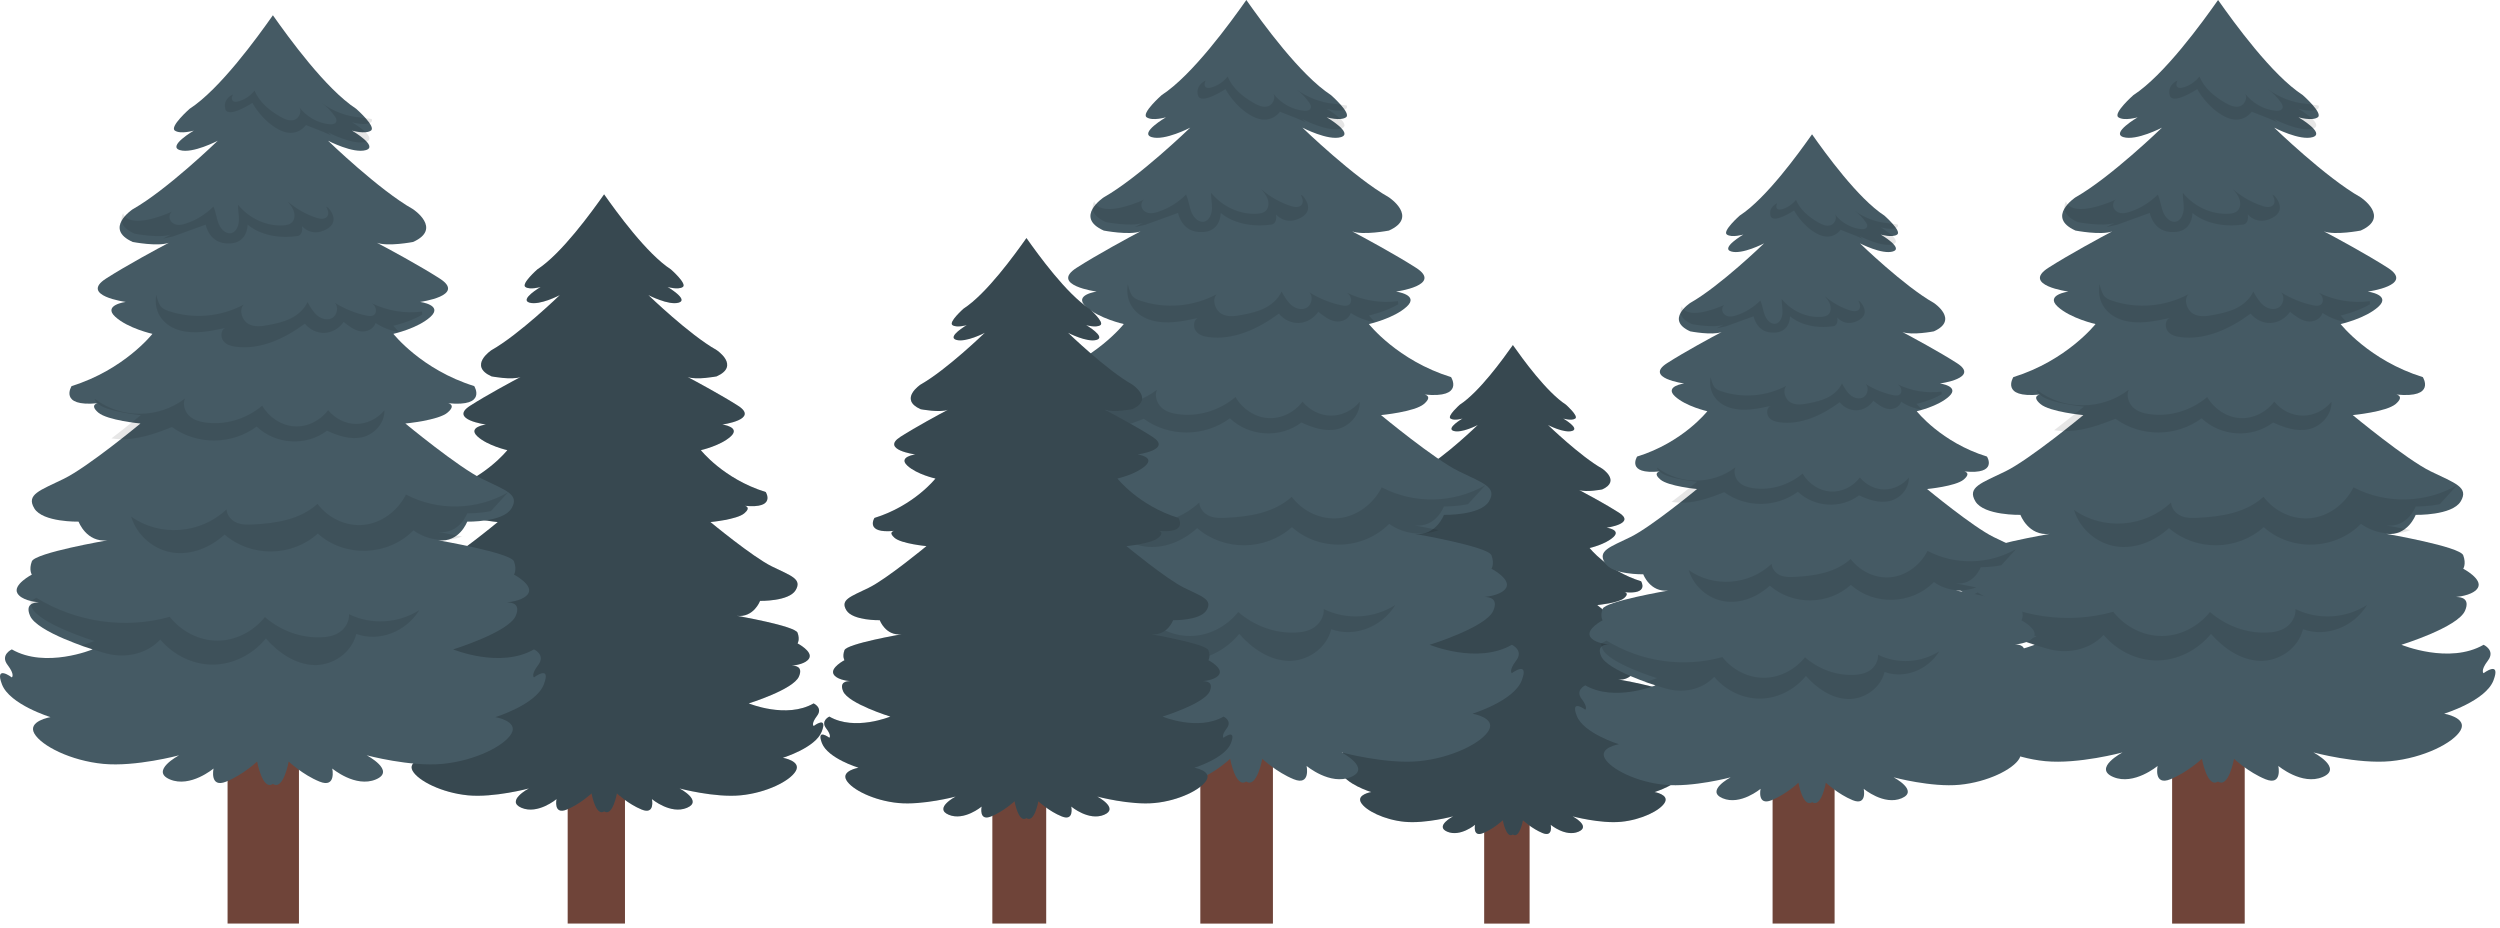 <svg width="264" height="98" viewBox="0 0 264 98" fill="none" xmlns="http://www.w3.org/2000/svg">
<path d="M156.728 97.532H161.526V81.029H156.728V97.532Z" fill="#6F4439"/>
<path d="M177.326 80.973C177.326 80.973 177.091 80.816 177.611 80.134C178.131 79.452 177.326 79.088 177.326 79.088C175.055 80.397 171.89 79.088 171.89 79.088C171.89 79.088 175.626 77.936 176.095 76.835C176.448 76.012 175.827 75.923 175.486 75.928C175.866 75.889 176.694 75.755 176.945 75.313C177.275 74.737 175.978 74.055 175.978 74.055C175.978 74.055 176.19 73.742 175.978 73.166C175.765 72.59 170.894 71.751 170.894 71.751C172.315 71.908 172.829 70.493 172.829 70.493C172.829 70.493 175.24 70.543 175.805 69.603C176.369 68.658 175.424 68.401 173.819 67.613C172.214 66.83 168.669 63.894 168.669 63.894C168.669 63.894 170.889 63.687 171.504 63.161C172.119 62.635 171.549 62.535 171.549 62.535C174.194 62.797 173.299 61.383 173.299 61.383C169.753 60.281 167.863 57.87 167.863 57.87C167.863 57.87 169.519 57.501 170.369 56.718C171.219 55.936 169.658 55.723 169.658 55.723C169.658 55.723 172.779 55.304 170.984 54.152C169.619 53.274 167.433 52.099 166.756 51.741C167.5 52.015 169.189 51.685 169.189 51.685C171.174 50.796 169.189 49.487 169.189 49.487C166.873 48.179 163.468 44.879 163.468 44.879C163.468 44.879 165.168 45.769 166.018 45.506C166.868 45.243 165.073 44.197 165.073 44.197C165.073 44.197 165.973 44.46 166.348 44.197C166.722 43.934 165.358 42.732 165.358 42.732C163.322 41.406 160.811 37.934 159.76 36.44C158.708 37.934 156.197 41.406 154.162 42.732C154.162 42.732 152.792 43.934 153.172 44.197C153.552 44.46 154.447 44.197 154.447 44.197C154.447 44.197 152.652 45.243 153.502 45.506C154.352 45.769 156.052 44.879 156.052 44.879C156.052 44.879 152.652 48.179 150.331 49.487C150.331 49.487 148.346 50.796 150.331 51.685C150.331 51.685 152.02 52.01 152.764 51.741C152.087 52.093 149.9 53.274 148.536 54.152C146.741 55.304 149.861 55.723 149.861 55.723C149.861 55.723 148.301 55.93 149.151 56.718C150.001 57.501 151.656 57.87 151.656 57.87C151.656 57.87 149.766 60.281 146.22 61.383C146.22 61.383 145.32 62.797 147.971 62.535C147.971 62.535 147.406 62.641 148.016 63.161C148.631 63.687 150.851 63.894 150.851 63.894C150.851 63.894 147.305 66.83 145.7 67.613C144.095 68.395 143.15 68.658 143.715 69.603C144.28 70.549 146.69 70.493 146.69 70.493C146.69 70.493 147.21 71.908 148.625 71.751C148.625 71.751 143.76 72.59 143.547 73.166C143.335 73.742 143.547 74.055 143.547 74.055C143.547 74.055 142.25 74.737 142.58 75.313C142.831 75.75 143.659 75.889 144.039 75.928C143.704 75.923 143.078 76.012 143.43 76.835C143.905 77.936 147.635 79.088 147.635 79.088C147.635 79.088 144.47 80.397 142.2 79.088C142.2 79.088 141.394 79.457 141.914 80.134C142.434 80.816 142.2 80.973 142.2 80.973C142.2 80.973 141.02 80.084 141.54 81.443C142.06 82.807 144.8 83.641 144.8 83.641C144.8 83.641 143.24 83.903 143.715 84.742C144.185 85.581 146.17 86.576 148.346 86.784C150.521 86.99 153.452 86.207 153.452 86.207C153.452 86.207 151.466 87.253 152.836 87.829C154.207 88.405 155.767 87.097 155.767 87.097C155.767 87.097 155.482 88.439 156.617 87.975C157.752 87.516 158.697 86.621 158.697 86.621C158.697 86.621 159.05 88.595 159.76 88.126C160.47 88.601 160.822 86.621 160.822 86.621C160.822 86.621 161.767 87.51 162.903 87.975C164.038 88.433 163.753 87.097 163.753 87.097C163.753 87.097 165.313 88.405 166.683 87.829C168.053 87.253 166.068 86.207 166.068 86.207C166.068 86.207 168.999 86.99 171.174 86.784C173.349 86.576 175.335 85.581 175.805 84.742C176.274 83.903 174.72 83.641 174.72 83.641C174.72 83.641 177.46 82.802 177.98 81.443C178.5 80.078 177.32 80.973 177.32 80.973H177.326Z" fill="#455A64"/>
<path d="M166.679 49.65C166.679 49.65 166.628 49.627 166.605 49.616C166.634 49.622 166.656 49.633 166.679 49.65Z" fill="black"/>
<g opacity="0.2">
<path d="M177.326 80.973C177.326 80.973 177.091 80.816 177.611 80.134C178.131 79.452 177.326 79.088 177.326 79.088C175.055 80.397 171.89 79.088 171.89 79.088C171.89 79.088 175.626 77.936 176.095 76.835C176.448 76.012 175.827 75.923 175.486 75.928C175.866 75.889 176.694 75.755 176.945 75.313C177.275 74.737 175.978 74.055 175.978 74.055C175.978 74.055 176.19 73.742 175.978 73.166C175.765 72.59 170.894 71.751 170.894 71.751C172.315 71.908 172.829 70.493 172.829 70.493C172.829 70.493 175.24 70.543 175.805 69.603C176.369 68.658 175.424 68.401 173.819 67.613C172.214 66.83 168.669 63.894 168.669 63.894C168.669 63.894 170.889 63.687 171.504 63.161C172.119 62.635 171.549 62.535 171.549 62.535C174.194 62.797 173.299 61.383 173.299 61.383C169.753 60.281 167.863 57.87 167.863 57.87C167.863 57.87 169.519 57.501 170.369 56.718C171.219 55.936 169.658 55.723 169.658 55.723C169.658 55.723 172.779 55.304 170.984 54.152C169.619 53.274 167.433 52.099 166.756 51.741C167.5 52.015 169.189 51.685 169.189 51.685C171.174 50.796 169.189 49.487 169.189 49.487C166.873 48.179 163.468 44.879 163.468 44.879C163.468 44.879 165.168 45.769 166.018 45.506C166.868 45.243 165.073 44.197 165.073 44.197C165.073 44.197 165.973 44.46 166.348 44.197C166.722 43.934 165.358 42.732 165.358 42.732C163.322 41.406 160.811 37.934 159.76 36.44C158.708 37.934 156.197 41.406 154.162 42.732C154.162 42.732 152.792 43.934 153.172 44.197C153.552 44.46 154.447 44.197 154.447 44.197C154.447 44.197 152.652 45.243 153.502 45.506C154.352 45.769 156.052 44.879 156.052 44.879C156.052 44.879 152.652 48.179 150.331 49.487C150.331 49.487 148.346 50.796 150.331 51.685C150.331 51.685 152.02 52.01 152.764 51.741C152.087 52.093 149.9 53.274 148.536 54.152C146.741 55.304 149.861 55.723 149.861 55.723C149.861 55.723 148.301 55.93 149.151 56.718C150.001 57.501 151.656 57.87 151.656 57.87C151.656 57.87 149.766 60.281 146.22 61.383C146.22 61.383 145.32 62.797 147.971 62.535C147.971 62.535 147.406 62.641 148.016 63.161C148.631 63.687 150.851 63.894 150.851 63.894C150.851 63.894 147.305 66.83 145.7 67.613C144.095 68.395 143.15 68.658 143.715 69.603C144.28 70.549 146.69 70.493 146.69 70.493C146.69 70.493 147.21 71.908 148.625 71.751C148.625 71.751 143.76 72.59 143.547 73.166C143.335 73.742 143.547 74.055 143.547 74.055C143.547 74.055 142.25 74.737 142.58 75.313C142.831 75.75 143.659 75.889 144.039 75.928C143.704 75.923 143.078 76.012 143.43 76.835C143.905 77.936 147.635 79.088 147.635 79.088C147.635 79.088 144.47 80.397 142.2 79.088C142.2 79.088 141.394 79.457 141.914 80.134C142.434 80.816 142.2 80.973 142.2 80.973C142.2 80.973 141.02 80.084 141.54 81.443C142.06 82.807 144.8 83.641 144.8 83.641C144.8 83.641 143.24 83.903 143.715 84.742C144.185 85.581 146.17 86.576 148.346 86.784C150.521 86.99 153.452 86.207 153.452 86.207C153.452 86.207 151.466 87.253 152.836 87.829C154.207 88.405 155.767 87.097 155.767 87.097C155.767 87.097 155.482 88.439 156.617 87.975C157.752 87.516 158.697 86.621 158.697 86.621C158.697 86.621 159.05 88.595 159.76 88.126C160.47 88.601 160.822 86.621 160.822 86.621C160.822 86.621 161.767 87.51 162.903 87.975C164.038 88.433 163.753 87.097 163.753 87.097C163.753 87.097 165.313 88.405 166.683 87.829C168.053 87.253 166.068 86.207 166.068 86.207C166.068 86.207 168.999 86.99 171.174 86.784C173.349 86.576 175.335 85.581 175.805 84.742C176.274 83.903 174.72 83.641 174.72 83.641C174.72 83.641 177.46 82.802 177.98 81.443C178.5 80.078 177.32 80.973 177.32 80.973H177.326Z" fill="black"/>
</g>
<path d="M126.754 97.532H134.421V71.186H126.754V97.532Z" fill="#6F4439"/>
<path d="M159.653 71.097C159.653 71.097 159.279 70.845 160.106 69.76C160.934 68.675 159.653 68.088 159.653 68.088C156.03 70.18 150.974 68.088 150.974 68.088C150.974 68.088 156.936 66.248 157.691 64.492C158.255 63.178 157.26 63.032 156.723 63.044C157.333 62.982 158.647 62.764 159.05 62.065C159.575 61.142 157.5 60.057 157.5 60.057C157.5 60.057 157.842 59.554 157.5 58.637C157.159 57.714 149.386 56.377 149.386 56.377C151.651 56.629 152.478 54.37 152.478 54.37C152.478 54.37 156.326 54.454 157.232 52.949C158.138 51.445 156.628 51.025 154.061 49.773C151.494 48.52 145.835 43.834 145.835 43.834C145.835 43.834 149.38 43.498 150.364 42.665C151.343 41.826 150.443 41.664 150.443 41.664C154.671 42.083 153.233 39.824 153.233 39.824C147.574 38.068 144.554 34.22 144.554 34.22C144.554 34.22 147.194 33.633 148.553 32.38C149.911 31.128 147.423 30.792 147.423 30.792C147.423 30.792 152.406 30.121 149.537 28.281C147.356 26.883 143.872 24.998 142.787 24.433C143.972 24.87 146.668 24.349 146.668 24.349C149.839 22.929 146.668 20.837 146.668 20.837C142.971 18.746 137.535 13.478 137.535 13.478C137.535 13.478 140.253 14.898 141.612 14.479C142.971 14.059 140.102 12.387 140.102 12.387C140.102 12.387 141.534 12.807 142.138 12.387C142.742 11.968 140.555 10.044 140.555 10.044C137.3 7.93 133.291 2.382 131.613 0C129.935 2.382 125.925 7.93 122.671 10.044C122.671 10.044 120.484 11.968 121.088 12.387C121.692 12.807 123.124 12.387 123.124 12.387C123.124 12.387 120.255 14.059 121.614 14.479C122.973 14.898 125.691 13.478 125.691 13.478C125.691 13.478 120.255 18.746 116.558 20.837C116.558 20.837 113.387 22.929 116.558 24.349C116.558 24.349 119.254 24.87 120.439 24.433C119.354 24.998 115.87 26.883 113.689 28.281C110.82 30.121 115.803 30.792 115.803 30.792C115.803 30.792 113.315 31.128 114.673 32.38C116.032 33.633 118.672 34.22 118.672 34.22C118.672 34.22 115.652 38.068 109.993 39.824C109.993 39.824 108.561 42.083 112.783 41.664C112.783 41.664 111.877 41.831 112.856 42.665C113.835 43.504 117.386 43.834 117.386 43.834C117.386 43.834 111.726 48.52 109.159 49.773C106.592 51.025 105.082 51.445 105.988 52.949C106.894 54.454 110.742 54.37 110.742 54.37C110.742 54.37 111.57 56.629 113.835 56.377C113.835 56.377 106.061 57.714 105.72 58.637C105.379 59.559 105.72 60.057 105.72 60.057C105.72 60.057 103.645 61.142 104.171 62.065C104.574 62.764 105.888 62.982 106.497 63.044C105.96 63.032 104.965 63.178 105.53 64.492C106.285 66.248 112.246 68.088 112.246 68.088C112.246 68.088 107.191 70.18 103.567 68.088C103.567 68.088 102.286 68.675 103.114 69.76C103.942 70.845 103.567 71.097 103.567 71.097C103.567 71.097 101.682 69.676 102.51 71.852C103.338 74.027 107.716 75.364 107.716 75.364C107.716 75.364 105.228 75.783 105.983 77.12C106.738 78.456 109.909 80.045 113.376 80.38C116.849 80.716 121.524 79.457 121.524 79.457C121.524 79.457 118.353 81.129 120.546 82.052C122.732 82.975 125.226 80.883 125.226 80.883C125.226 80.883 124.773 83.025 126.585 82.287C128.397 81.549 129.907 80.129 129.907 80.129C129.907 80.129 130.472 83.283 131.602 82.528C132.731 83.283 133.296 80.129 133.296 80.129C133.296 80.129 134.806 81.549 136.618 82.287C138.43 83.025 137.977 80.883 137.977 80.883C137.977 80.883 140.466 82.975 142.658 82.052C144.845 81.129 141.679 79.457 141.679 79.457C141.679 79.457 146.36 80.71 149.828 80.38C153.3 80.045 156.466 78.456 157.221 77.12C157.976 75.783 155.487 75.364 155.487 75.364C155.487 75.364 159.866 74.027 160.694 71.852C161.521 69.676 159.637 71.097 159.637 71.097H159.653Z" fill="#455A64"/>
<path d="M142.648 21.084C142.608 21.067 142.569 21.044 142.529 21.028C142.574 21.039 142.614 21.061 142.648 21.084Z" fill="black"/>
<g opacity="0.1">
<path d="M136.959 12.505L135.164 11.8C135.164 11.8 134.174 13.276 132.29 12.303C130.411 11.33 129.41 9.412 129.41 9.412C129.41 9.412 126.77 11.162 126.496 10.05C126.222 8.942 127.324 8.5 127.324 8.5C127.234 8.696 127.15 8.937 127.257 9.116C127.374 9.317 127.637 9.306 127.844 9.255C128.532 9.088 129.175 8.668 129.639 8.081C130.165 9.339 131.244 10.206 132.351 10.849C132.838 11.129 133.391 11.386 133.917 11.218C134.443 11.045 134.79 10.234 134.398 9.809C135.226 10.9 136.462 11.599 137.748 11.699C138.022 11.722 138.38 11.649 138.43 11.347C138.464 11.174 138.363 11 138.268 10.861C137.877 10.29 137.401 9.798 136.859 9.412C138.072 10.301 139.493 10.844 140.947 10.967L142.222 11.14C142.267 11.291 142.25 11.42 142.138 11.492C141.534 11.912 140.102 11.492 140.102 11.492C140.102 11.492 142.971 13.165 141.612 13.584C140.253 14.003 137.535 12.583 137.535 12.583C137.535 12.583 137.658 12.7 137.871 12.902L136.954 12.505H136.959Z" fill="black"/>
</g>
<g opacity="0.1">
<path d="M120.914 23.751L124.399 22.487C124.399 22.487 124.79 24.618 126.926 24.5C126.926 24.5 128.777 24.657 128.917 22.487C128.917 22.487 130.696 24.221 134.292 23.712C134.292 23.712 134.896 23.634 134.756 22.649C134.756 22.649 135.718 23.874 137.351 23.002C138.989 22.135 137.569 20.675 137.569 20.675L137.351 20.558C137.502 20.849 137.647 21.201 137.524 21.503C137.339 21.933 136.78 21.905 136.366 21.771C135.22 21.408 134.141 20.804 133.201 19.993C133.453 20.295 133.716 20.608 133.855 20.994C133.995 21.38 133.99 21.855 133.744 22.168C133.503 22.476 133.106 22.549 132.742 22.571C130.936 22.672 129.107 21.838 127.888 20.356C127.871 20.916 128.006 21.475 127.983 22.034C127.961 22.593 127.726 23.214 127.239 23.382C126.669 23.583 126.082 23.041 125.83 22.437C125.579 21.833 125.523 21.145 125.249 20.547C124.399 21.391 123.37 22.023 122.268 22.375C121.96 22.476 121.63 22.554 121.312 22.498C120.993 22.442 120.68 22.23 120.568 21.894C120.473 21.604 120.579 21.234 120.808 21.083C119.41 21.721 116.178 22.851 115.54 21.268C115.205 21.95 115.277 22.778 116.782 23.455C116.782 23.455 119.477 23.975 120.663 23.538C120.461 23.645 120.171 23.796 119.818 23.986L120.909 23.745L120.914 23.751Z" fill="black"/>
</g>
<g opacity="0.1">
<path d="M145.198 34.03C144.297 33.89 143.425 33.56 142.647 33.051C142.413 33.745 141.641 34.052 140.981 33.929C140.321 33.806 139.756 33.359 139.214 32.928C138.733 33.627 137.967 34.069 137.172 34.108C136.378 34.142 135.584 33.773 135.053 33.118C132.849 34.746 130.232 35.948 127.604 35.596C127.117 35.529 126.603 35.389 126.29 34.969C125.976 34.55 126.021 33.789 126.48 33.588C124.875 33.935 123.208 34.282 121.62 33.834C120.032 33.392 118.756 32.067 119.098 30.003C119.17 30.328 119.31 30.831 119.511 31.155C119.713 31.48 120.071 31.636 120.412 31.748C123.051 32.643 125.993 32.397 128.482 31.072C127.95 31.653 128.32 32.749 128.979 33.13C129.645 33.51 130.439 33.392 131.172 33.247C131.977 33.09 132.788 32.917 133.532 32.548C134.276 32.179 134.963 31.592 135.338 30.786C135.64 31.329 135.953 31.877 136.417 32.252C136.882 32.626 137.536 32.783 138.034 32.464C138.531 32.145 138.694 31.262 138.252 30.859C139.314 31.525 140.478 31.994 141.68 32.246C141.982 32.307 142.34 32.341 142.547 32.089C142.754 31.838 142.692 31.418 142.491 31.155C142.413 31.055 142.323 30.977 142.228 30.909C143.917 31.732 145.802 32.045 147.63 31.799L147.658 32.134C146.282 32.94 144.566 33.32 144.566 33.32C144.566 33.32 144.784 33.594 145.203 34.024L145.198 34.03Z" fill="black"/>
</g>
<g opacity="0.1">
<path d="M115.943 45.517C117.604 45.416 119.215 44.851 120.781 44.225C123.465 46.177 127.206 46.154 129.874 44.175C131.938 46.121 135.192 46.311 137.429 44.617C138.621 45.17 139.918 45.601 141.187 45.327C142.451 45.047 143.631 43.85 143.592 42.424C142.826 43.347 141.702 43.895 140.567 43.889C139.431 43.889 138.313 43.341 137.547 42.413C136.663 43.576 135.265 44.242 133.895 44.147C132.525 44.052 131.211 43.207 130.467 41.926C128.739 43.381 126.479 44.046 124.332 43.727C123.717 43.638 123.085 43.453 122.621 43.006C122.156 42.553 121.905 41.77 122.179 41.155C119.366 43.33 115.334 43.347 112.504 41.2L112.481 41.255C112.532 41.39 112.66 41.557 112.912 41.77C113.891 42.609 117.442 42.939 117.442 42.939C117.442 42.939 116.033 44.108 114.299 45.433C114.847 45.523 115.406 45.545 115.96 45.511L115.943 45.517Z" fill="black"/>
</g>
<g opacity="0.1">
<path d="M155.023 53.24C153.765 53.508 152.479 53.481 152.479 53.481C152.479 53.481 151.651 55.74 149.386 55.488C149.386 55.488 150.51 55.684 151.925 55.975C150.214 56.635 148.223 56.411 146.696 55.321C143.939 58.105 139.331 58.262 136.428 55.667C133.632 58.184 129.259 58.228 126.423 55.773C124.88 57.177 122.85 57.994 120.87 57.709C118.89 57.423 117.023 55.936 116.391 53.839C119.478 56.042 123.851 55.706 126.642 53.061C126.681 53.721 127.173 54.264 127.732 54.493C128.291 54.722 128.907 54.711 129.499 54.677C131.938 54.554 134.516 54.168 136.406 52.463C137.608 54.045 139.532 54.912 141.394 54.717C143.251 54.521 144.996 53.268 145.908 51.462C149.33 53.251 153.502 53.162 156.863 51.227L155.023 53.24Z" fill="black"/>
</g>
<g opacity="0.1">
<path d="M139.789 64.313C139.84 65.096 139.381 65.84 138.777 66.248C138.173 66.656 137.446 66.779 136.741 66.802C134.599 66.874 132.446 66.091 130.757 64.626C129.477 66.22 127.57 67.165 125.646 67.16C123.722 67.16 121.815 66.203 120.54 64.604C115.758 65.941 110.53 65.197 106.212 62.563L105.563 62.92C105.563 63.105 105.614 63.329 105.731 63.608C106.486 65.364 112.448 67.204 112.448 67.204C112.448 67.204 111.844 67.456 110.904 67.697C111.933 68.01 112.822 68.267 113.387 68.446C115.49 69.123 117.951 68.731 119.528 67.053C120.982 68.765 123.096 69.766 125.215 69.743C127.335 69.721 129.432 68.681 130.864 66.942C132.239 68.502 134.046 69.715 136.014 69.788C137.977 69.861 140.052 68.546 140.583 66.449C143.016 67.333 145.919 66.237 147.35 63.882C145.08 65.325 142.188 65.493 139.795 64.319L139.789 64.313Z" fill="black"/>
</g>
<path d="M229.375 97.532H237.042V71.186H229.375V97.532Z" fill="#6F4439"/>
<path d="M262.27 71.097C262.27 71.097 261.895 70.845 262.723 69.76C263.55 68.675 262.27 68.088 262.27 68.088C258.646 70.18 253.59 68.088 253.59 68.088C253.59 68.088 259.552 66.248 260.307 64.492C260.872 63.178 259.876 63.032 259.339 63.044C259.949 62.982 261.263 62.764 261.666 62.065C262.191 61.142 260.117 60.057 260.117 60.057C260.117 60.057 260.458 59.554 260.117 58.637C259.775 57.714 252.002 56.377 252.002 56.377C254.267 56.629 255.095 54.37 255.095 54.37C255.095 54.37 258.942 54.454 259.848 52.949C260.754 51.445 259.244 51.025 256.677 49.773C254.11 48.52 248.451 43.834 248.451 43.834C248.451 43.834 251.996 43.498 252.981 42.665C253.959 41.826 253.059 41.664 253.059 41.664C257.287 42.083 255.85 39.824 255.85 39.824C250.19 38.068 247.17 34.22 247.17 34.22C247.17 34.22 249.81 33.633 251.169 32.38C252.528 31.128 250.039 30.792 250.039 30.792C250.039 30.792 255.022 30.121 252.153 28.281C249.972 26.883 246.488 24.998 245.403 24.433C246.588 24.87 249.284 24.349 249.284 24.349C252.455 22.929 249.284 20.837 249.284 20.837C245.587 18.746 240.152 13.478 240.152 13.478C240.152 13.478 242.87 14.898 244.228 14.479C245.587 14.059 242.719 12.387 242.719 12.387C242.719 12.387 244.15 12.807 244.754 12.387C245.358 11.968 243.172 10.044 243.172 10.044C239.917 7.93 235.907 2.382 234.229 0C232.551 2.382 228.542 7.93 225.287 10.044C225.287 10.044 223.1 11.968 223.704 12.387C224.308 12.807 225.74 12.387 225.74 12.387C225.74 12.387 222.871 14.059 224.23 14.479C225.589 14.898 228.307 13.478 228.307 13.478C228.307 13.478 222.871 18.746 219.174 20.837C219.174 20.837 216.003 22.929 219.174 24.349C219.174 24.349 221.87 24.87 223.056 24.433C221.971 24.998 218.486 26.883 216.305 28.281C213.436 30.121 218.419 30.792 218.419 30.792C218.419 30.792 215.931 31.128 217.29 32.38C218.649 33.633 221.288 34.22 221.288 34.22C221.288 34.22 218.268 38.068 212.609 39.824C212.609 39.824 211.177 42.083 215.399 41.664C215.399 41.664 214.493 41.831 215.472 42.665C216.451 43.504 220.002 43.834 220.002 43.834C220.002 43.834 214.342 48.52 211.776 49.773C209.209 51.025 207.699 51.445 208.605 52.949C209.511 54.454 213.358 54.37 213.358 54.37C213.358 54.37 214.186 56.629 216.451 56.377C216.451 56.377 208.677 57.714 208.336 58.637C207.995 59.559 208.336 60.057 208.336 60.057C208.336 60.057 206.261 61.142 206.787 62.065C207.19 62.764 208.504 62.982 209.114 63.044C208.577 63.032 207.581 63.178 208.146 64.492C208.901 66.248 214.863 68.088 214.863 68.088C214.863 68.088 209.807 70.18 206.183 68.088C206.183 68.088 204.902 68.675 205.73 69.76C206.558 70.845 206.183 71.097 206.183 71.097C206.183 71.097 204.298 69.676 205.126 71.852C205.954 74.027 210.333 75.364 210.333 75.364C210.333 75.364 207.844 75.783 208.599 77.12C209.354 78.456 212.525 80.045 215.992 80.38C219.465 80.716 224.14 79.457 224.14 79.457C224.14 79.457 220.97 81.129 223.162 82.052C225.348 82.975 227.843 80.883 227.843 80.883C227.843 80.883 227.39 83.025 229.202 82.287C231.014 81.549 232.524 80.129 232.524 80.129C232.524 80.129 233.088 83.283 234.218 82.528C235.348 83.283 235.913 80.129 235.913 80.129C235.913 80.129 237.422 81.549 239.234 82.287C241.046 83.025 240.593 80.883 240.593 80.883C240.593 80.883 243.082 82.975 245.274 82.052C247.466 81.129 244.296 79.457 244.296 79.457C244.296 79.457 248.976 80.71 252.444 80.38C255.917 80.045 259.082 78.456 259.837 77.12C260.592 75.783 258.103 75.364 258.103 75.364C258.103 75.364 262.482 74.027 263.31 71.852C264.138 69.676 262.253 71.097 262.253 71.097H262.27Z" fill="#455A64"/>
<path d="M245.27 21.084C245.23 21.067 245.191 21.044 245.151 21.028C245.196 21.039 245.236 21.061 245.27 21.084Z" fill="black"/>
<g opacity="0.1">
<path d="M239.58 12.505L237.785 11.8C237.785 11.8 236.795 13.276 234.911 12.303C233.032 11.33 232.031 9.412 232.031 9.412C232.031 9.412 229.391 11.162 229.117 10.05C228.843 8.942 229.945 8.5 229.945 8.5C229.855 8.696 229.771 8.937 229.878 9.116C229.995 9.317 230.258 9.306 230.465 9.255C231.153 9.088 231.796 8.668 232.26 8.081C232.786 9.339 233.865 10.206 234.972 10.849C235.459 11.129 236.013 11.386 236.538 11.218C237.064 11.045 237.411 10.234 237.019 9.809C237.847 10.9 239.083 11.599 240.369 11.699C240.643 11.722 241.001 11.649 241.051 11.347C241.085 11.174 240.984 11 240.889 10.861C240.498 10.29 240.022 9.798 239.48 9.412C240.693 10.301 242.114 10.844 243.568 10.967L244.843 11.14C244.888 11.291 244.871 11.42 244.759 11.492C244.155 11.912 242.723 11.492 242.723 11.492C242.723 11.492 245.592 13.165 244.233 13.584C242.874 14.003 240.157 12.583 240.157 12.583C240.157 12.583 240.28 12.7 240.492 12.902L239.575 12.505H239.58Z" fill="black"/>
</g>
<g opacity="0.1">
<path d="M223.531 23.751L227.015 22.487C227.015 22.487 227.406 24.618 229.543 24.5C229.543 24.5 231.394 24.657 231.533 22.487C231.533 22.487 233.312 24.221 236.908 23.712C236.908 23.712 237.512 23.634 237.372 22.649C237.372 22.649 238.334 23.874 239.967 23.002C241.605 22.135 240.185 20.675 240.185 20.675L239.967 20.558C240.118 20.849 240.263 21.201 240.14 21.503C239.956 21.933 239.396 21.905 238.983 21.771C237.836 21.408 236.757 20.804 235.817 19.993C236.069 20.295 236.332 20.608 236.472 20.994C236.611 21.38 236.606 21.855 236.36 22.168C236.119 22.476 235.722 22.549 235.359 22.571C233.552 22.672 231.724 21.838 230.504 20.356C230.488 20.916 230.622 21.475 230.6 22.034C230.577 22.593 230.342 23.214 229.856 23.382C229.285 23.583 228.698 23.041 228.446 22.437C228.195 21.833 228.139 21.145 227.865 20.547C227.015 21.391 225.986 22.023 224.884 22.375C224.576 22.476 224.246 22.554 223.928 22.498C223.609 22.442 223.296 22.23 223.184 21.894C223.089 21.604 223.195 21.234 223.424 21.083C222.026 21.721 218.794 22.851 218.156 21.268C217.821 21.95 217.893 22.778 219.398 23.455C219.398 23.455 222.093 23.975 223.279 23.538C223.078 23.645 222.787 23.796 222.435 23.986L223.525 23.745L223.531 23.751Z" fill="black"/>
</g>
<g opacity="0.1">
<path d="M247.813 34.03C246.912 33.89 246.04 33.56 245.263 33.051C245.028 33.745 244.256 34.052 243.596 33.929C242.936 33.806 242.371 33.359 241.829 32.928C241.348 33.627 240.582 34.069 239.788 34.108C238.994 34.142 238.199 33.773 237.668 33.118C235.465 34.746 232.847 35.948 230.219 35.596C229.732 35.529 229.218 35.389 228.905 34.969C228.592 34.55 228.636 33.789 229.095 33.588C227.49 33.935 225.823 34.282 224.235 33.834C222.647 33.392 221.372 32.067 221.713 30.003C221.786 30.328 221.925 30.831 222.127 31.155C222.328 31.48 222.686 31.636 223.027 31.748C225.667 32.643 228.608 32.397 231.097 31.072C230.566 31.653 230.935 32.749 231.595 33.13C232.26 33.51 233.054 33.392 233.787 33.247C234.592 33.09 235.403 32.917 236.147 32.548C236.891 32.179 237.579 31.592 237.953 30.786C238.255 31.329 238.568 31.877 239.033 32.252C239.497 32.626 240.151 32.783 240.649 32.464C241.147 32.145 241.309 31.262 240.867 30.859C241.93 31.525 243.093 31.994 244.295 32.246C244.597 32.307 244.955 32.341 245.162 32.089C245.369 31.838 245.307 31.418 245.106 31.155C245.028 31.055 244.938 30.977 244.843 30.909C246.532 31.732 248.417 32.045 250.246 31.799L250.273 32.134C248.898 32.94 247.181 33.32 247.181 33.32C247.181 33.32 247.399 33.594 247.818 34.024L247.813 34.03Z" fill="black"/>
</g>
<g opacity="0.1">
<path d="M218.558 45.517C220.219 45.416 221.83 44.851 223.396 44.225C226.08 46.177 229.822 46.154 232.489 44.175C234.553 46.121 237.808 46.311 240.045 44.617C241.236 45.17 242.533 45.601 243.803 45.327C245.067 45.047 246.247 43.85 246.207 42.424C245.441 43.347 244.317 43.895 243.182 43.889C242.047 43.889 240.928 43.341 240.162 42.413C239.278 43.576 237.88 44.242 236.51 44.147C235.14 44.052 233.826 43.207 233.082 41.926C231.354 43.381 229.095 44.046 226.947 43.727C226.332 43.638 225.7 43.453 225.236 43.006C224.772 42.553 224.52 41.77 224.794 41.155C221.981 43.33 217.949 43.347 215.119 41.2L215.097 41.255C215.147 41.39 215.276 41.557 215.527 41.77C216.506 42.609 220.057 42.939 220.057 42.939C220.057 42.939 218.648 44.108 216.914 45.433C217.462 45.523 218.022 45.545 218.575 45.511L218.558 45.517Z" fill="black"/>
</g>
<g opacity="0.1">
<path d="M257.644 53.24C256.386 53.508 255.1 53.481 255.1 53.481C255.1 53.481 254.272 55.74 252.007 55.488C252.007 55.488 253.131 55.684 254.546 55.975C252.835 56.635 250.844 56.411 249.317 55.321C246.56 58.105 241.952 58.262 239.049 55.667C236.253 58.184 231.88 58.228 229.045 55.773C227.501 57.177 225.471 57.994 223.491 57.709C221.512 57.423 219.644 55.936 219.012 53.839C222.099 56.042 226.472 55.706 229.263 53.061C229.302 53.721 229.794 54.264 230.353 54.493C230.912 54.722 231.528 54.711 232.12 54.677C234.559 54.554 237.137 54.168 239.027 52.463C240.229 54.045 242.153 54.912 244.016 54.717C245.872 54.521 247.617 53.268 248.529 51.462C251.951 53.251 256.123 53.162 259.484 51.227L257.644 53.24Z" fill="black"/>
</g>
<g opacity="0.1">
<path d="M242.404 64.313C242.455 65.096 241.996 65.84 241.392 66.248C240.788 66.656 240.061 66.779 239.357 66.802C237.215 66.874 235.062 66.091 233.373 64.626C232.092 66.22 230.185 67.165 228.261 67.16C226.337 67.16 224.43 66.203 223.155 64.604C218.374 65.941 213.145 65.197 208.827 62.563L208.179 62.92C208.179 63.105 208.229 63.329 208.346 63.608C209.101 65.364 215.063 67.204 215.063 67.204C215.063 67.204 214.459 67.456 213.519 67.697C214.548 68.01 215.438 68.267 216.003 68.446C218.105 69.123 220.566 68.731 222.143 67.053C223.597 68.765 225.711 69.766 227.831 69.743C229.95 69.721 232.047 68.681 233.479 66.942C234.855 68.502 236.661 69.715 238.63 69.788C240.592 69.861 242.667 68.546 243.199 66.449C245.631 67.333 248.534 66.237 249.965 63.882C247.695 65.325 244.804 65.493 242.41 64.319L242.404 64.313Z" fill="black"/>
</g>
<path d="M187.185 97.527H193.733V75.011H187.185V97.527Z" fill="#6F4439"/>
<path d="M215.298 74.944C215.298 74.944 214.974 74.732 215.684 73.803C216.394 72.875 215.298 72.372 215.298 72.372C212.206 74.156 207.883 72.372 207.883 72.372C207.883 72.372 212.977 70.8 213.62 69.296C214.101 68.177 213.251 68.049 212.793 68.06C213.313 68.004 214.437 67.82 214.784 67.221C215.237 66.433 213.464 65.504 213.464 65.504C213.464 65.504 213.755 65.074 213.464 64.291C213.173 63.502 206.529 62.361 206.529 62.361C208.464 62.574 209.174 60.645 209.174 60.645C209.174 60.645 212.463 60.717 213.235 59.431C214.006 58.145 212.72 57.787 210.528 56.713C208.336 55.639 203.498 51.641 203.498 51.641C203.498 51.641 206.529 51.355 207.368 50.64C208.207 49.924 207.435 49.784 207.435 49.784C211.048 50.142 209.823 48.212 209.823 48.212C204.986 46.714 202.408 43.425 202.408 43.425C202.408 43.425 204.667 42.928 205.825 41.854C206.988 40.78 204.857 40.495 204.857 40.495C204.857 40.495 209.113 39.925 206.663 38.353C204.801 37.156 201.82 35.551 200.898 35.065C201.915 35.439 204.214 34.992 204.214 34.992C206.921 33.778 204.214 31.989 204.214 31.989C201.054 30.205 196.413 25.697 196.413 25.697C196.413 25.697 198.733 26.911 199.897 26.553C201.06 26.195 198.605 24.769 198.605 24.769C198.605 24.769 199.829 25.127 200.344 24.769C200.858 24.411 198.991 22.767 198.991 22.767C196.211 20.96 192.783 16.218 191.351 14.182C189.92 16.218 186.492 20.96 183.712 22.767C183.712 22.767 181.844 24.411 182.359 24.769C182.873 25.127 184.098 24.769 184.098 24.769C184.098 24.769 181.648 26.201 182.806 26.553C183.969 26.911 186.29 25.697 186.29 25.697C186.29 25.697 181.648 30.199 178.489 31.989C178.489 31.989 175.782 33.773 178.489 34.992C178.489 34.992 180.793 35.439 181.805 35.065C180.877 35.546 177.902 37.156 176.039 38.353C173.59 39.925 177.846 40.495 177.846 40.495C177.846 40.495 175.72 40.78 176.878 41.854C178.041 42.928 180.295 43.425 180.295 43.425C180.295 43.425 177.717 46.714 172.88 48.212C172.88 48.212 171.655 50.142 175.267 49.784C175.267 49.784 174.496 49.929 175.335 50.64C176.173 51.355 179.205 51.641 179.205 51.641C179.205 51.641 174.367 55.645 172.175 56.713C169.983 57.787 168.691 58.145 169.468 59.431C170.24 60.717 173.528 60.645 173.528 60.645C173.528 60.645 174.238 62.574 176.173 62.361C176.173 62.361 169.53 63.502 169.239 64.291C168.948 65.079 169.239 65.504 169.239 65.504C169.239 65.504 167.466 66.433 167.919 67.221C168.26 67.82 169.39 68.004 169.91 68.06C169.451 68.049 168.601 68.177 169.082 69.296C169.725 70.795 174.82 72.372 174.82 72.372C174.82 72.372 170.497 74.156 167.405 72.372C167.405 72.372 166.308 72.87 167.019 73.803C167.729 74.732 167.405 74.944 167.405 74.944C167.405 74.944 165.794 73.731 166.504 75.588C167.214 77.444 170.956 78.591 170.956 78.591C170.956 78.591 168.831 78.949 169.474 80.089C170.117 81.23 172.829 82.589 175.793 82.874C178.757 83.16 182.756 82.086 182.756 82.086C182.756 82.086 180.049 83.518 181.917 84.3C183.785 85.084 185.915 83.299 185.915 83.299C185.915 83.299 185.53 85.128 187.079 84.502C188.628 83.876 189.914 82.656 189.914 82.656C189.914 82.656 190.395 85.352 191.363 84.709C192.33 85.352 192.811 82.656 192.811 82.656C192.811 82.656 194.103 83.87 195.646 84.502C197.195 85.128 196.81 83.299 196.81 83.299C196.81 83.299 198.935 85.084 200.808 84.3C202.676 83.512 199.969 82.086 199.969 82.086C199.969 82.086 203.968 83.16 206.932 82.874C209.896 82.589 212.608 81.23 213.251 80.089C213.894 78.949 211.769 78.591 211.769 78.591C211.769 78.591 215.511 77.45 216.221 75.588C216.931 73.731 215.321 74.944 215.321 74.944H215.298Z" fill="#455A64"/>
<g opacity="0.1">
<path d="M195.91 24.875L194.372 24.271C194.372 24.271 193.522 25.535 191.916 24.702C190.311 23.869 189.456 22.23 189.456 22.23C189.456 22.23 187.202 23.723 186.967 22.778C186.732 21.827 187.677 21.458 187.677 21.458C187.605 21.626 187.526 21.827 187.622 21.984C187.722 22.152 187.946 22.146 188.119 22.107C188.706 21.962 189.255 21.604 189.657 21.106C190.11 22.18 191.027 22.918 191.978 23.471C192.392 23.712 192.867 23.93 193.315 23.785C193.762 23.639 194.064 22.946 193.728 22.582C194.439 23.516 195.496 24.109 196.592 24.198C196.827 24.215 197.129 24.154 197.173 23.896C197.201 23.745 197.117 23.6 197.034 23.477C196.698 22.991 196.29 22.571 195.826 22.235C196.86 22.996 198.079 23.46 199.321 23.561L200.411 23.706C200.451 23.835 200.434 23.947 200.339 24.008C199.824 24.366 198.599 24.008 198.599 24.008C198.599 24.008 201.049 25.44 199.891 25.792C198.728 26.15 196.407 24.937 196.407 24.937C196.407 24.937 196.508 25.037 196.692 25.211L195.91 24.869V24.875Z" fill="black"/>
</g>
<g opacity="0.1">
<path d="M182.196 34.483L185.177 33.404C185.177 33.404 185.512 35.221 187.335 35.12C187.335 35.12 188.918 35.255 189.035 33.404C189.035 33.404 190.557 34.886 193.627 34.449C193.627 34.449 194.141 34.382 194.024 33.538C194.024 33.538 194.846 34.584 196.244 33.84C197.642 33.096 196.429 31.855 196.429 31.855L196.239 31.754C196.367 32 196.496 32.302 196.384 32.559C196.227 32.928 195.752 32.9 195.394 32.788C194.415 32.481 193.493 31.961 192.687 31.267C192.905 31.525 193.129 31.793 193.247 32.123C193.364 32.453 193.358 32.861 193.152 33.124C192.945 33.387 192.609 33.448 192.296 33.465C190.752 33.549 189.192 32.839 188.146 31.575C188.13 32.056 188.247 32.531 188.23 33.007C188.213 33.487 188.006 34.013 187.598 34.159C187.106 34.332 186.608 33.868 186.39 33.353C186.172 32.839 186.127 32.246 185.893 31.737C185.166 32.459 184.288 33.001 183.348 33.303C183.085 33.387 182.805 33.454 182.531 33.409C182.257 33.364 181.989 33.18 181.894 32.889C181.81 32.643 181.9 32.324 182.101 32.196C180.904 32.738 178.141 33.706 177.599 32.358C177.308 32.94 177.37 33.65 178.662 34.226C178.662 34.226 180.966 34.673 181.978 34.298C181.804 34.388 181.558 34.522 181.256 34.679L182.19 34.477L182.196 34.483Z" fill="black"/>
</g>
<g opacity="0.1">
<path d="M202.945 43.269C202.179 43.151 201.429 42.866 200.764 42.43C200.563 43.023 199.903 43.285 199.338 43.179C198.773 43.073 198.292 42.693 197.828 42.324C197.42 42.922 196.76 43.302 196.083 43.33C195.406 43.358 194.724 43.039 194.271 42.48C192.386 43.873 190.155 44.896 187.907 44.594C187.493 44.538 187.051 44.415 186.783 44.057C186.514 43.699 186.553 43.05 186.945 42.877C185.575 43.174 184.149 43.47 182.79 43.09C181.436 42.709 180.34 41.58 180.637 39.818C180.698 40.092 180.821 40.523 180.989 40.802C181.157 41.082 181.464 41.211 181.755 41.311C184.009 42.072 186.52 41.865 188.651 40.735C188.198 41.233 188.511 42.167 189.076 42.491C189.641 42.816 190.323 42.715 190.949 42.592C191.637 42.458 192.33 42.307 192.968 41.994C193.606 41.675 194.193 41.177 194.512 40.489C194.769 40.948 195.037 41.423 195.434 41.742C195.831 42.061 196.391 42.195 196.816 41.921C197.241 41.647 197.38 40.892 197.006 40.545C197.917 41.116 198.907 41.513 199.936 41.731C200.193 41.787 200.501 41.809 200.674 41.596C200.853 41.384 200.797 41.02 200.63 40.802C200.563 40.718 200.49 40.651 200.406 40.59C201.849 41.289 203.459 41.557 205.02 41.35L205.042 41.636C203.868 42.324 202.397 42.648 202.397 42.648C202.397 42.648 202.581 42.883 202.939 43.252L202.945 43.269Z" fill="black"/>
</g>
<g opacity="0.1">
<path d="M177.946 53.083C179.367 52.999 180.742 52.513 182.079 51.976C184.377 53.643 187.571 53.626 189.852 51.931C191.62 53.592 194.399 53.755 196.312 52.312C197.33 52.781 198.442 53.156 199.522 52.916C200.601 52.681 201.608 51.657 201.574 50.433C200.92 51.221 199.958 51.685 198.991 51.685C198.023 51.685 197.061 51.215 196.407 50.421C195.652 51.417 194.461 51.987 193.286 51.903C192.117 51.825 190.993 51.098 190.356 50.008C188.879 51.249 186.95 51.819 185.11 51.545C184.584 51.467 184.048 51.316 183.645 50.925C183.248 50.539 183.03 49.868 183.265 49.342C180.86 51.199 177.415 51.215 174.999 49.381L174.977 49.426C175.021 49.543 175.128 49.683 175.34 49.868C176.179 50.584 179.21 50.869 179.21 50.869C179.21 50.869 178.002 51.87 176.52 52.999C176.99 53.072 177.465 53.095 177.935 53.067L177.946 53.083Z" fill="black"/>
</g>
<g opacity="0.1">
<path d="M211.344 59.688C210.27 59.917 209.168 59.895 209.168 59.895C209.168 59.895 208.458 61.825 206.523 61.612C206.523 61.612 207.485 61.78 208.693 62.026C207.233 62.585 205.528 62.401 204.225 61.467C201.87 63.849 197.928 63.983 195.45 61.763C193.062 63.916 189.326 63.955 186.899 61.852C185.58 63.049 183.846 63.748 182.151 63.508C180.457 63.267 178.863 61.992 178.326 60.197C180.96 62.076 184.702 61.797 187.084 59.537C187.117 60.102 187.543 60.561 188.018 60.762C188.493 60.958 189.019 60.947 189.528 60.919C191.608 60.812 193.812 60.488 195.428 59.028C196.457 60.376 198.101 61.12 199.689 60.952C201.278 60.784 202.765 59.711 203.548 58.173C206.473 59.705 210.041 59.627 212.91 57.971L211.338 59.694L211.344 59.688Z" fill="black"/>
</g>
<g opacity="0.1">
<path d="M198.319 69.145C198.364 69.81 197.973 70.448 197.458 70.795C196.944 71.141 196.323 71.248 195.719 71.27C193.89 71.332 192.045 70.66 190.607 69.408C189.511 70.767 187.884 71.578 186.24 71.572C184.595 71.572 182.968 70.75 181.878 69.385C177.795 70.532 173.327 69.894 169.636 67.641L169.082 67.948C169.082 68.105 169.121 68.295 169.227 68.535C169.871 70.034 174.965 71.611 174.965 71.611C174.965 71.611 174.451 71.824 173.645 72.031C174.523 72.299 175.284 72.517 175.771 72.668C177.566 73.244 179.669 72.914 181.022 71.477C182.263 72.942 184.07 73.792 185.882 73.775C187.694 73.759 189.489 72.869 190.708 71.382C191.882 72.713 193.426 73.753 195.109 73.815C196.787 73.876 198.56 72.752 199.013 70.962C201.088 71.717 203.571 70.778 204.795 68.77C202.855 70.006 200.383 70.146 198.336 69.145H198.319Z" fill="black"/>
</g>
<path d="M59.946 97.527H65.997V76.723H59.946V97.527Z" fill="#6F4439"/>
<path d="M85.917 76.656C85.917 76.656 85.621 76.46 86.275 75.599C86.929 74.737 85.917 74.279 85.917 74.279C83.059 75.929 79.066 74.279 79.066 74.279C79.066 74.279 83.775 72.825 84.368 71.438C84.815 70.403 84.027 70.286 83.602 70.297C84.083 70.247 85.123 70.079 85.442 69.525C85.861 68.798 84.222 67.943 84.222 67.943C84.222 67.943 84.491 67.546 84.222 66.819C83.954 66.091 77.819 65.034 77.819 65.034C79.609 65.23 80.263 63.452 80.263 63.452C80.263 63.452 83.3 63.519 84.016 62.328C84.731 61.137 83.54 60.807 81.516 59.817C79.491 58.827 75.023 55.13 75.023 55.13C75.023 55.13 77.825 54.867 78.596 54.208C79.374 53.548 78.658 53.413 78.658 53.413C81.997 53.743 80.861 51.959 80.861 51.959C76.393 50.572 74.011 47.536 74.011 47.536C74.011 47.536 76.097 47.072 77.17 46.082C78.244 45.092 76.275 44.829 76.275 44.829C76.275 44.829 80.207 44.303 77.942 42.849C76.22 41.748 73.468 40.26 72.612 39.813C73.552 40.159 75.677 39.745 75.677 39.745C78.183 38.621 75.677 36.972 75.677 36.972C72.758 35.322 68.469 31.161 68.469 31.161C68.469 31.161 70.616 32.285 71.684 31.955C72.758 31.625 70.493 30.305 70.493 30.305C70.493 30.305 71.623 30.635 72.104 30.305C72.585 29.976 70.851 28.454 70.851 28.454C68.284 26.788 65.119 22.403 63.793 20.524C62.468 22.403 59.303 26.788 56.736 28.454C56.736 28.454 55.008 29.976 55.483 30.305C55.958 30.635 57.093 30.305 57.093 30.305C57.093 30.305 54.828 31.625 55.902 31.955C56.976 32.285 59.118 31.161 59.118 31.161C59.118 31.161 54.828 35.322 51.909 36.972C51.909 36.972 49.404 38.621 51.909 39.745C51.909 39.745 54.034 40.159 54.974 39.813C54.118 40.26 51.367 41.742 49.644 42.849C47.379 44.303 51.311 44.829 51.311 44.829C51.311 44.829 49.342 45.092 50.416 46.082C51.49 47.072 53.576 47.536 53.576 47.536C53.576 47.536 51.193 50.572 46.725 51.959C46.725 51.959 45.595 53.743 48.928 53.413C48.928 53.413 48.213 53.548 48.99 54.208C49.762 54.867 52.564 55.13 52.564 55.13C52.564 55.13 48.095 58.827 46.071 59.817C44.046 60.807 42.855 61.137 43.571 62.328C44.287 63.519 47.324 63.452 47.324 63.452C47.324 63.452 47.978 65.236 49.767 65.034C49.767 65.034 43.632 66.091 43.364 66.819C43.096 67.546 43.364 67.943 43.364 67.943C43.364 67.943 41.725 68.798 42.145 69.525C42.464 70.079 43.504 70.247 43.985 70.297C43.56 70.291 42.777 70.403 43.219 71.438C43.817 72.825 48.52 74.279 48.52 74.279C48.52 74.279 44.527 75.929 41.669 74.279C41.669 74.279 40.657 74.743 41.312 75.599C41.966 76.46 41.669 76.656 41.669 76.656C41.669 76.656 40.182 75.531 40.836 77.248C41.49 78.965 44.947 80.022 44.947 80.022C44.947 80.022 42.978 80.352 43.577 81.409C44.175 82.466 46.675 83.719 49.415 83.987C52.155 84.25 55.852 83.26 55.852 83.26C55.852 83.26 53.352 84.58 55.075 85.307C56.803 86.034 58.771 84.384 58.771 84.384C58.771 84.384 58.413 86.073 59.845 85.492C61.277 84.91 62.468 83.786 62.468 83.786C62.468 83.786 62.915 86.275 63.804 85.682C64.699 86.28 65.147 83.786 65.147 83.786C65.147 83.786 66.338 84.91 67.769 85.492C69.201 86.073 68.843 84.384 68.843 84.384C68.843 84.384 70.812 86.034 72.54 85.307C74.268 84.58 71.762 83.26 71.762 83.26C71.762 83.26 75.459 84.25 78.199 83.987C80.94 83.725 83.445 82.466 84.038 81.409C84.636 80.352 82.668 80.022 82.668 80.022C82.668 80.022 86.124 78.965 86.778 77.248C87.432 75.531 85.945 76.656 85.945 76.656H85.917Z" fill="#455A64"/>
<path d="M72.49 37.168C72.457 37.151 72.428 37.14 72.394 37.123C72.428 37.134 72.462 37.145 72.49 37.168Z" fill="black"/>
<g opacity="0.2">
<path d="M85.917 76.656C85.917 76.656 85.621 76.46 86.275 75.599C86.929 74.737 85.917 74.279 85.917 74.279C83.059 75.929 79.066 74.279 79.066 74.279C79.066 74.279 83.775 72.825 84.368 71.438C84.815 70.403 84.027 70.286 83.602 70.297C84.083 70.247 85.123 70.079 85.442 69.525C85.861 68.798 84.222 67.943 84.222 67.943C84.222 67.943 84.491 67.546 84.222 66.819C83.954 66.091 77.819 65.034 77.819 65.034C79.609 65.23 80.263 63.452 80.263 63.452C80.263 63.452 83.3 63.519 84.016 62.328C84.731 61.137 83.54 60.807 81.516 59.817C79.491 58.827 75.023 55.13 75.023 55.13C75.023 55.13 77.825 54.867 78.596 54.208C79.374 53.548 78.658 53.413 78.658 53.413C81.997 53.743 80.861 51.959 80.861 51.959C76.393 50.572 74.011 47.536 74.011 47.536C74.011 47.536 76.097 47.072 77.17 46.082C78.244 45.092 76.275 44.829 76.275 44.829C76.275 44.829 80.207 44.303 77.942 42.849C76.22 41.748 73.468 40.26 72.612 39.813C73.552 40.159 75.677 39.745 75.677 39.745C78.183 38.621 75.677 36.972 75.677 36.972C72.758 35.322 68.469 31.161 68.469 31.161C68.469 31.161 70.616 32.285 71.684 31.955C72.758 31.625 70.493 30.305 70.493 30.305C70.493 30.305 71.623 30.635 72.104 30.305C72.585 29.976 70.851 28.454 70.851 28.454C68.284 26.788 65.119 22.403 63.793 20.524C62.468 22.403 59.303 26.788 56.736 28.454C56.736 28.454 55.008 29.976 55.483 30.305C55.958 30.635 57.093 30.305 57.093 30.305C57.093 30.305 54.828 31.625 55.902 31.955C56.976 32.285 59.118 31.161 59.118 31.161C59.118 31.161 54.828 35.322 51.909 36.972C51.909 36.972 49.404 38.621 51.909 39.745C51.909 39.745 54.034 40.159 54.974 39.813C54.118 40.26 51.367 41.742 49.644 42.849C47.379 44.303 51.311 44.829 51.311 44.829C51.311 44.829 49.342 45.092 50.416 46.082C51.49 47.072 53.576 47.536 53.576 47.536C53.576 47.536 51.193 50.572 46.725 51.959C46.725 51.959 45.595 53.743 48.928 53.413C48.928 53.413 48.213 53.548 48.99 54.208C49.762 54.867 52.564 55.13 52.564 55.13C52.564 55.13 48.095 58.827 46.071 59.817C44.046 60.807 42.855 61.137 43.571 62.328C44.287 63.519 47.324 63.452 47.324 63.452C47.324 63.452 47.978 65.236 49.767 65.034C49.767 65.034 43.632 66.091 43.364 66.819C43.096 67.546 43.364 67.943 43.364 67.943C43.364 67.943 41.725 68.798 42.145 69.525C42.464 70.079 43.504 70.247 43.985 70.297C43.56 70.291 42.777 70.403 43.219 71.438C43.817 72.825 48.52 74.279 48.52 74.279C48.52 74.279 44.527 75.929 41.669 74.279C41.669 74.279 40.657 74.743 41.312 75.599C41.966 76.46 41.669 76.656 41.669 76.656C41.669 76.656 40.182 75.531 40.836 77.248C41.49 78.965 44.947 80.022 44.947 80.022C44.947 80.022 42.978 80.352 43.577 81.409C44.175 82.466 46.675 83.719 49.415 83.987C52.155 84.25 55.852 83.26 55.852 83.26C55.852 83.26 53.352 84.58 55.075 85.307C56.803 86.034 58.771 84.384 58.771 84.384C58.771 84.384 58.413 86.073 59.845 85.492C61.277 84.91 62.468 83.786 62.468 83.786C62.468 83.786 62.915 86.275 63.804 85.682C64.699 86.28 65.147 83.786 65.147 83.786C65.147 83.786 66.338 84.91 67.769 85.492C69.201 86.073 68.843 84.384 68.843 84.384C68.843 84.384 70.812 86.034 72.54 85.307C74.268 84.58 71.762 83.26 71.762 83.26C71.762 83.26 75.459 84.25 78.199 83.987C80.94 83.725 83.445 82.466 84.038 81.409C84.636 80.352 82.668 80.022 82.668 80.022C82.668 80.022 86.124 78.965 86.778 77.248C87.432 75.531 85.945 76.656 85.945 76.656H85.917Z" fill="black"/>
</g>
<path d="M104.792 97.527H110.479V77.97H104.792V97.527Z" fill="#6F4439"/>
<path d="M129.208 77.908C129.208 77.908 128.929 77.724 129.544 76.913C130.159 76.107 129.208 75.671 129.208 75.671C126.518 77.226 122.766 75.671 122.766 75.671C122.766 75.671 127.189 74.307 127.749 73.004C128.168 72.031 127.43 71.924 127.027 71.93C127.48 71.885 128.459 71.723 128.755 71.203C129.147 70.521 127.609 69.715 127.609 69.715C127.609 69.715 127.86 69.341 127.609 68.658C127.357 67.976 121.586 66.981 121.586 66.981C123.263 67.165 123.884 65.493 123.884 65.493C123.884 65.493 126.742 65.555 127.413 64.436C128.084 63.318 126.966 63.01 125.059 62.076C123.152 61.142 118.952 57.669 118.952 57.669C118.952 57.669 121.586 57.423 122.313 56.802C123.04 56.182 122.369 56.059 122.369 56.059C125.506 56.372 124.443 54.694 124.443 54.694C120.243 53.391 118.001 50.533 118.001 50.533C118.001 50.533 119.964 50.097 120.97 49.169C121.977 48.235 120.132 47.989 120.132 47.989C120.132 47.989 123.828 47.491 121.698 46.126C120.081 45.086 117.492 43.694 116.687 43.274C117.57 43.599 119.567 43.213 119.567 43.213C121.921 42.156 119.567 40.607 119.567 40.607C116.821 39.052 112.789 35.143 112.789 35.143C112.789 35.143 114.808 36.2 115.814 35.887C116.821 35.573 114.696 34.332 114.696 34.332C114.696 34.332 115.758 34.645 116.206 34.332C116.653 34.024 115.031 32.593 115.031 32.593C112.615 31.021 109.64 26.905 108.393 25.138C107.146 26.905 104.171 31.027 101.755 32.593C101.755 32.593 100.133 34.019 100.58 34.332C101.028 34.645 102.09 34.332 102.09 34.332C102.09 34.332 99.96 35.573 100.972 35.887C101.979 36.2 103.997 35.143 103.997 35.143C103.997 35.143 99.965 39.052 97.219 40.607C97.219 40.607 94.865 42.161 97.219 43.213C97.219 43.213 99.222 43.599 100.099 43.274C99.294 43.694 96.705 45.092 95.089 46.126C92.958 47.491 96.654 47.989 96.654 47.989C96.654 47.989 94.803 48.235 95.816 49.169C96.822 50.103 98.785 50.533 98.785 50.533C98.785 50.533 96.543 53.391 92.343 54.694C92.343 54.694 91.28 56.372 94.418 56.059C94.418 56.059 93.746 56.182 94.474 56.802C95.201 57.423 97.835 57.669 97.835 57.669C97.835 57.669 93.635 61.148 91.728 62.076C89.821 63.01 88.702 63.318 89.373 64.436C90.044 65.555 92.902 65.493 92.902 65.493C92.902 65.493 93.517 67.171 95.201 66.981C95.201 66.981 89.429 67.976 89.177 68.658C88.926 69.341 89.177 69.715 89.177 69.715C89.177 69.715 87.639 70.521 88.031 71.203C88.327 71.723 89.306 71.88 89.759 71.93C89.356 71.924 88.624 72.031 89.038 73.004C89.597 74.307 94.02 75.671 94.02 75.671C94.02 75.671 90.268 77.226 87.578 75.671C87.578 75.671 86.627 76.107 87.243 76.913C87.858 77.718 87.578 77.908 87.578 77.908C87.578 77.908 86.18 76.851 86.795 78.468C87.41 80.084 90.659 81.073 90.659 81.073C90.659 81.073 88.808 81.387 89.373 82.377C89.932 83.372 92.287 84.552 94.865 84.798C97.443 85.044 100.916 84.116 100.916 84.116C100.916 84.116 98.562 85.357 100.189 86.04C101.811 86.722 103.662 85.173 103.662 85.173C103.662 85.173 103.326 86.761 104.669 86.213C106.011 85.665 107.135 84.614 107.135 84.614C107.135 84.614 107.554 86.957 108.393 86.397C109.232 86.957 109.651 84.614 109.651 84.614C109.651 84.614 110.77 85.671 112.118 86.213C113.46 86.761 113.124 85.173 113.124 85.173C113.124 85.173 114.975 86.728 116.597 86.04C118.219 85.357 115.87 84.116 115.87 84.116C115.87 84.116 119.343 85.044 121.921 84.798C124.499 84.552 126.848 83.372 127.413 82.377C127.972 81.381 126.127 81.073 126.127 81.073C126.127 81.073 129.376 80.078 129.991 78.468C130.606 76.851 129.208 77.908 129.208 77.908Z" fill="#455A64"/>
<path d="M116.581 40.786C116.553 40.775 116.519 40.758 116.491 40.746C116.525 40.758 116.553 40.769 116.581 40.786Z" fill="black"/>
<g opacity="0.2">
<path d="M129.208 77.908C129.208 77.908 128.929 77.724 129.544 76.913C130.159 76.107 129.208 75.671 129.208 75.671C126.518 77.226 122.766 75.671 122.766 75.671C122.766 75.671 127.189 74.307 127.749 73.004C128.168 72.031 127.43 71.924 127.027 71.93C127.48 71.885 128.459 71.723 128.755 71.203C129.147 70.521 127.609 69.715 127.609 69.715C127.609 69.715 127.86 69.341 127.609 68.658C127.357 67.976 121.586 66.981 121.586 66.981C123.263 67.165 123.884 65.493 123.884 65.493C123.884 65.493 126.742 65.555 127.413 64.436C128.084 63.318 126.966 63.01 125.059 62.076C123.152 61.142 118.952 57.669 118.952 57.669C118.952 57.669 121.586 57.423 122.313 56.802C123.04 56.182 122.369 56.059 122.369 56.059C125.506 56.372 124.443 54.694 124.443 54.694C120.243 53.391 118.001 50.533 118.001 50.533C118.001 50.533 119.964 50.097 120.97 49.169C121.977 48.235 120.132 47.989 120.132 47.989C120.132 47.989 123.828 47.491 121.698 46.126C120.081 45.086 117.492 43.694 116.687 43.274C117.57 43.599 119.567 43.213 119.567 43.213C121.921 42.156 119.567 40.607 119.567 40.607C116.821 39.052 112.789 35.143 112.789 35.143C112.789 35.143 114.808 36.2 115.814 35.887C116.821 35.573 114.696 34.332 114.696 34.332C114.696 34.332 115.758 34.645 116.206 34.332C116.653 34.024 115.031 32.593 115.031 32.593C112.615 31.021 109.64 26.905 108.393 25.138C107.146 26.905 104.171 31.027 101.755 32.593C101.755 32.593 100.133 34.019 100.58 34.332C101.028 34.645 102.09 34.332 102.09 34.332C102.09 34.332 99.96 35.573 100.972 35.887C101.979 36.2 103.997 35.143 103.997 35.143C103.997 35.143 99.965 39.052 97.219 40.607C97.219 40.607 94.865 42.161 97.219 43.213C97.219 43.213 99.222 43.599 100.099 43.274C99.294 43.694 96.705 45.092 95.089 46.126C92.958 47.491 96.654 47.989 96.654 47.989C96.654 47.989 94.803 48.235 95.816 49.169C96.822 50.103 98.785 50.533 98.785 50.533C98.785 50.533 96.543 53.391 92.343 54.694C92.343 54.694 91.28 56.372 94.418 56.059C94.418 56.059 93.746 56.182 94.474 56.802C95.201 57.423 97.835 57.669 97.835 57.669C97.835 57.669 93.635 61.148 91.728 62.076C89.821 63.01 88.702 63.318 89.373 64.436C90.044 65.555 92.902 65.493 92.902 65.493C92.902 65.493 93.517 67.171 95.201 66.981C95.201 66.981 89.429 67.976 89.177 68.658C88.926 69.341 89.177 69.715 89.177 69.715C89.177 69.715 87.639 70.521 88.031 71.203C88.327 71.723 89.306 71.88 89.759 71.93C89.356 71.924 88.624 72.031 89.038 73.004C89.597 74.307 94.02 75.671 94.02 75.671C94.02 75.671 90.268 77.226 87.578 75.671C87.578 75.671 86.627 76.107 87.243 76.913C87.858 77.718 87.578 77.908 87.578 77.908C87.578 77.908 86.18 76.851 86.795 78.468C87.41 80.084 90.659 81.073 90.659 81.073C90.659 81.073 88.808 81.387 89.373 82.377C89.932 83.372 92.287 84.552 94.865 84.798C97.443 85.044 100.916 84.116 100.916 84.116C100.916 84.116 98.562 85.357 100.189 86.04C101.811 86.722 103.662 85.173 103.662 85.173C103.662 85.173 103.326 86.761 104.669 86.213C106.011 85.665 107.135 84.614 107.135 84.614C107.135 84.614 107.554 86.957 108.393 86.397C109.232 86.957 109.651 84.614 109.651 84.614C109.651 84.614 110.77 85.671 112.118 86.213C113.46 86.761 113.124 85.173 113.124 85.173C113.124 85.173 114.975 86.728 116.597 86.04C118.219 85.357 115.87 84.116 115.87 84.116C115.87 84.116 119.343 85.044 121.921 84.798C124.499 84.552 126.848 83.372 127.413 82.377C127.972 81.381 126.127 81.073 126.127 81.073C126.127 81.073 129.376 80.078 129.991 78.468C130.606 76.851 129.208 77.908 129.208 77.908Z" fill="black"/>
</g>
<path d="M24.031 97.527H31.569L31.569 71.611H24.031L24.031 97.527Z" fill="#6F4439"/>
<path d="M56.389 71.533C56.389 71.533 56.02 71.287 56.837 70.219C57.653 69.15 56.389 68.575 56.389 68.575C52.827 70.632 47.855 68.575 47.855 68.575C47.855 68.575 53.716 66.763 54.46 65.034C55.013 63.743 54.035 63.603 53.509 63.614C54.107 63.553 55.405 63.34 55.796 62.652C56.316 61.746 54.275 60.678 54.275 60.678C54.275 60.678 54.611 60.186 54.275 59.28C53.94 58.374 46.295 57.06 46.295 57.06C48.521 57.306 49.337 55.086 49.337 55.086C49.337 55.086 53.123 55.169 54.012 53.687C54.902 52.205 53.42 51.797 50.897 50.561C48.375 49.325 42.805 44.723 42.805 44.723C42.805 44.723 46.295 44.393 47.257 43.571C48.224 42.749 47.329 42.581 47.329 42.581C51.485 42.995 50.075 40.769 50.075 40.769C44.511 39.041 41.541 35.255 41.541 35.255C41.541 35.255 44.136 34.679 45.473 33.443C46.809 32.207 44.36 31.883 44.36 31.883C44.36 31.883 49.259 31.223 46.44 29.416C44.298 28.041 40.864 26.189 39.802 25.636C40.971 26.066 43.622 25.552 43.622 25.552C46.737 24.154 43.622 22.096 43.622 22.096C39.986 20.038 34.64 14.859 34.64 14.859C34.64 14.859 37.313 16.257 38.65 15.849C39.986 15.435 37.168 13.791 37.168 13.791C37.168 13.791 38.577 14.205 39.17 13.791C39.763 13.377 37.61 11.487 37.61 11.487C34.411 9.406 30.468 3.954 28.818 1.611C27.169 3.954 23.226 9.412 20.027 11.487C20.027 11.487 17.874 13.377 18.467 13.791C19.06 14.205 20.469 13.791 20.469 13.791C20.469 13.791 17.65 15.435 18.987 15.849C20.323 16.263 22.997 14.859 22.997 14.859C22.997 14.859 17.65 20.043 14.015 22.096C14.015 22.096 10.9 24.154 14.015 25.552C14.015 25.552 16.666 26.066 17.835 25.636C16.767 26.189 13.338 28.041 11.197 29.416C8.378 31.228 13.277 31.883 13.277 31.883C13.277 31.883 10.828 32.212 12.164 33.443C13.501 34.679 16.096 35.255 16.096 35.255C16.096 35.255 13.126 39.041 7.562 40.769C7.562 40.769 6.152 42.989 10.307 42.581C10.307 42.581 9.418 42.743 10.38 43.571C11.348 44.393 14.832 44.723 14.832 44.723C14.832 44.723 9.267 49.331 6.739 50.561C4.217 51.797 2.73 52.205 3.624 53.687C4.514 55.169 8.3 55.086 8.3 55.086C8.3 55.086 9.116 57.306 11.342 57.06C11.342 57.06 3.697 58.374 3.362 59.28C3.026 60.186 3.362 60.678 3.362 60.678C3.362 60.678 1.32 61.746 1.84 62.652C2.238 63.34 3.529 63.553 4.128 63.614C3.597 63.603 2.618 63.748 3.177 65.034C3.921 66.763 9.782 68.575 9.782 68.575C9.782 68.575 4.81 70.632 1.248 68.575C1.248 68.575 -0.016 69.15 0.8 70.219C1.617 71.287 1.248 71.533 1.248 71.533C1.248 71.533 -0.609 70.135 0.207 72.271C1.024 74.407 5.33 75.727 5.33 75.727C5.33 75.727 2.881 76.141 3.624 77.455C4.368 78.769 7.483 80.335 10.9 80.665C14.312 80.995 18.914 79.759 18.914 79.759C18.914 79.759 15.799 81.403 17.947 82.309C20.1 83.216 22.549 81.157 22.549 81.157C22.549 81.157 22.102 83.26 23.886 82.539C25.67 81.817 27.152 80.419 27.152 80.419C27.152 80.419 27.706 83.523 28.818 82.779C29.931 83.523 30.485 80.419 30.485 80.419C30.485 80.419 31.967 81.817 33.751 82.539C35.535 83.26 35.088 81.157 35.088 81.157C35.088 81.157 37.537 83.216 39.69 82.309C41.843 81.403 38.723 79.759 38.723 79.759C38.723 79.759 43.325 80.995 46.737 80.665C50.148 80.335 53.269 78.775 54.012 77.455C54.756 76.141 52.307 75.727 52.307 75.727C52.307 75.727 56.613 74.413 57.429 72.271C58.246 70.135 56.389 71.533 56.389 71.533Z" fill="#455A64"/>
<path d="M39.663 22.342C39.624 22.325 39.584 22.308 39.545 22.286C39.584 22.297 39.624 22.314 39.663 22.342Z" fill="black"/>
<g opacity="0.1">
<path d="M34.076 13.903L32.309 13.209C32.309 13.209 31.33 14.663 29.485 13.707C27.634 12.751 26.649 10.866 26.649 10.866C26.649 10.866 24.054 12.583 23.786 11.492C23.517 10.402 24.602 9.971 24.602 9.971C24.518 10.161 24.429 10.396 24.535 10.581C24.647 10.777 24.904 10.771 25.111 10.721C25.788 10.553 26.42 10.145 26.878 9.569C27.399 10.805 28.456 11.655 29.546 12.292C30.021 12.572 30.57 12.823 31.084 12.656C31.599 12.488 31.945 11.688 31.559 11.269C32.376 12.342 33.589 13.03 34.853 13.125C35.122 13.148 35.474 13.075 35.524 12.779C35.552 12.605 35.457 12.438 35.362 12.298C34.976 11.739 34.507 11.252 33.975 10.872C35.166 11.75 36.57 12.281 37.996 12.398L39.255 12.566C39.299 12.717 39.282 12.84 39.176 12.913C38.584 13.327 37.174 12.913 37.174 12.913C37.174 12.913 39.993 14.557 38.656 14.971C37.32 15.385 34.646 13.981 34.646 13.981C34.646 13.981 34.764 14.098 34.976 14.294L34.076 13.903Z" fill="black"/>
</g>
<g opacity="0.1">
<path d="M18.288 24.965L21.716 23.723C21.716 23.723 22.102 25.815 24.2 25.703C24.2 25.703 26.017 25.86 26.157 23.723C26.157 23.723 27.907 25.429 31.442 24.925C31.442 24.925 32.035 24.847 31.895 23.88C31.895 23.88 32.84 25.082 34.45 24.227C36.061 23.371 34.663 21.939 34.663 21.939L34.445 21.822C34.596 22.107 34.741 22.454 34.613 22.75C34.434 23.175 33.88 23.147 33.477 23.018C32.353 22.661 31.291 22.062 30.362 21.268C30.614 21.564 30.866 21.872 31.006 22.252C31.14 22.633 31.14 23.102 30.894 23.404C30.659 23.706 30.267 23.779 29.909 23.801C28.137 23.902 26.336 23.08 25.133 21.62C25.117 22.174 25.251 22.716 25.229 23.27C25.206 23.824 24.971 24.428 24.496 24.596C23.931 24.791 23.355 24.26 23.109 23.667C22.857 23.074 22.807 22.392 22.538 21.811C21.7 22.644 20.687 23.265 19.608 23.611C19.3 23.712 18.982 23.785 18.669 23.734C18.355 23.678 18.048 23.466 17.936 23.136C17.841 22.851 17.947 22.487 18.176 22.342C16.801 22.968 13.619 24.081 12.992 22.526C12.662 23.198 12.729 24.014 14.217 24.68C14.217 24.68 16.868 25.194 18.037 24.763C17.835 24.87 17.55 25.021 17.209 25.205L18.283 24.97L18.288 24.965Z" fill="black"/>
</g>
<g opacity="0.1">
<path d="M42.173 35.076C41.289 34.942 40.428 34.612 39.662 34.114C39.433 34.796 38.666 35.098 38.023 34.981C37.374 34.858 36.821 34.422 36.29 33.996C35.82 34.684 35.059 35.12 34.282 35.154C33.505 35.188 32.716 34.824 32.196 34.181C30.032 35.78 27.453 36.966 24.87 36.614C24.395 36.547 23.88 36.407 23.578 35.998C23.27 35.59 23.315 34.841 23.762 34.64C22.186 34.981 20.541 35.322 18.981 34.886C17.421 34.449 16.162 33.146 16.498 31.116C16.565 31.435 16.71 31.927 16.906 32.252C17.102 32.57 17.454 32.721 17.79 32.839C20.385 33.717 23.276 33.476 25.726 32.173C25.205 32.749 25.563 33.823 26.218 34.198C26.872 34.572 27.655 34.455 28.376 34.315C29.17 34.164 29.965 33.991 30.697 33.627C31.43 33.264 32.106 32.688 32.476 31.899C32.772 32.431 33.085 32.973 33.538 33.342C33.997 33.711 34.64 33.862 35.126 33.549C35.613 33.236 35.775 32.369 35.344 31.966C36.39 32.621 37.537 33.085 38.717 33.331C39.013 33.392 39.365 33.42 39.572 33.18C39.779 32.934 39.718 32.52 39.516 32.263C39.444 32.168 39.354 32.089 39.254 32.022C40.915 32.828 42.766 33.135 44.566 32.9L44.589 33.23C43.235 34.024 41.547 34.399 41.547 34.399C41.547 34.399 41.759 34.667 42.173 35.093V35.076Z" fill="black"/>
</g>
<g opacity="0.1">
<path d="M13.4 46.373C15.033 46.272 16.616 45.718 18.159 45.097C20.804 47.016 24.479 46.993 27.101 45.047C29.131 46.96 32.33 47.15 34.534 45.483C35.703 46.026 36.983 46.451 38.23 46.182C39.472 45.908 40.635 44.734 40.596 43.325C39.841 44.231 38.734 44.767 37.621 44.767C36.508 44.767 35.401 44.225 34.651 43.313C33.784 44.46 32.409 45.114 31.061 45.019C29.713 44.93 28.421 44.091 27.689 42.838C25.988 44.27 23.768 44.919 21.654 44.611C21.05 44.521 20.43 44.343 19.971 43.901C19.512 43.453 19.266 42.687 19.535 42.078C16.767 44.214 12.802 44.236 10.017 42.122L9.994 42.178C10.044 42.312 10.168 42.475 10.414 42.687C11.381 43.509 14.865 43.839 14.865 43.839C14.865 43.839 13.478 44.991 11.773 46.294C12.315 46.378 12.863 46.406 13.405 46.373H13.4Z" fill="black"/>
</g>
<g opacity="0.1">
<path d="M51.842 53.973C50.606 54.236 49.342 54.208 49.342 54.208C49.342 54.208 48.525 56.428 46.3 56.182C46.3 56.182 47.407 56.372 48.799 56.657C47.116 57.306 45.159 57.088 43.66 56.008C40.953 58.749 36.412 58.905 33.56 56.349C30.814 58.827 26.508 58.872 23.717 56.45C22.202 57.831 20.2 58.637 18.253 58.357C16.307 58.078 14.473 56.612 13.847 54.549C16.883 56.713 21.184 56.389 23.924 53.788C23.963 54.437 24.45 54.968 24.998 55.197C25.546 55.427 26.15 55.41 26.737 55.382C29.131 55.259 31.67 54.884 33.526 53.206C34.712 54.761 36.602 55.617 38.431 55.421C40.26 55.231 41.971 53.995 42.871 52.222C46.238 53.984 50.343 53.894 53.648 51.993L51.842 53.973Z" fill="black"/>
</g>
<g opacity="0.1">
<path d="M36.855 64.856C36.906 65.622 36.453 66.354 35.86 66.757C35.267 67.16 34.551 67.277 33.858 67.299C31.749 67.372 29.63 66.6 27.974 65.158C26.716 66.724 24.837 67.657 22.947 67.652C21.057 67.652 19.177 66.707 17.925 65.135C13.222 66.455 8.082 65.717 3.832 63.128L3.194 63.48C3.194 63.659 3.239 63.883 3.357 64.151C4.1 65.879 9.961 67.691 9.961 67.691C9.961 67.691 9.368 67.937 8.44 68.172C9.452 68.48 10.33 68.731 10.884 68.91C12.953 69.576 15.375 69.195 16.924 67.54C18.355 69.223 20.436 70.208 22.522 70.185C24.608 70.163 26.671 69.139 28.075 67.428C29.428 68.96 31.207 70.157 33.136 70.23C35.071 70.303 37.107 69.011 37.627 66.947C40.015 67.82 42.873 66.735 44.282 64.425C42.051 65.846 39.204 66.008 36.85 64.856H36.855Z" fill="black"/>
</g>
</svg>
